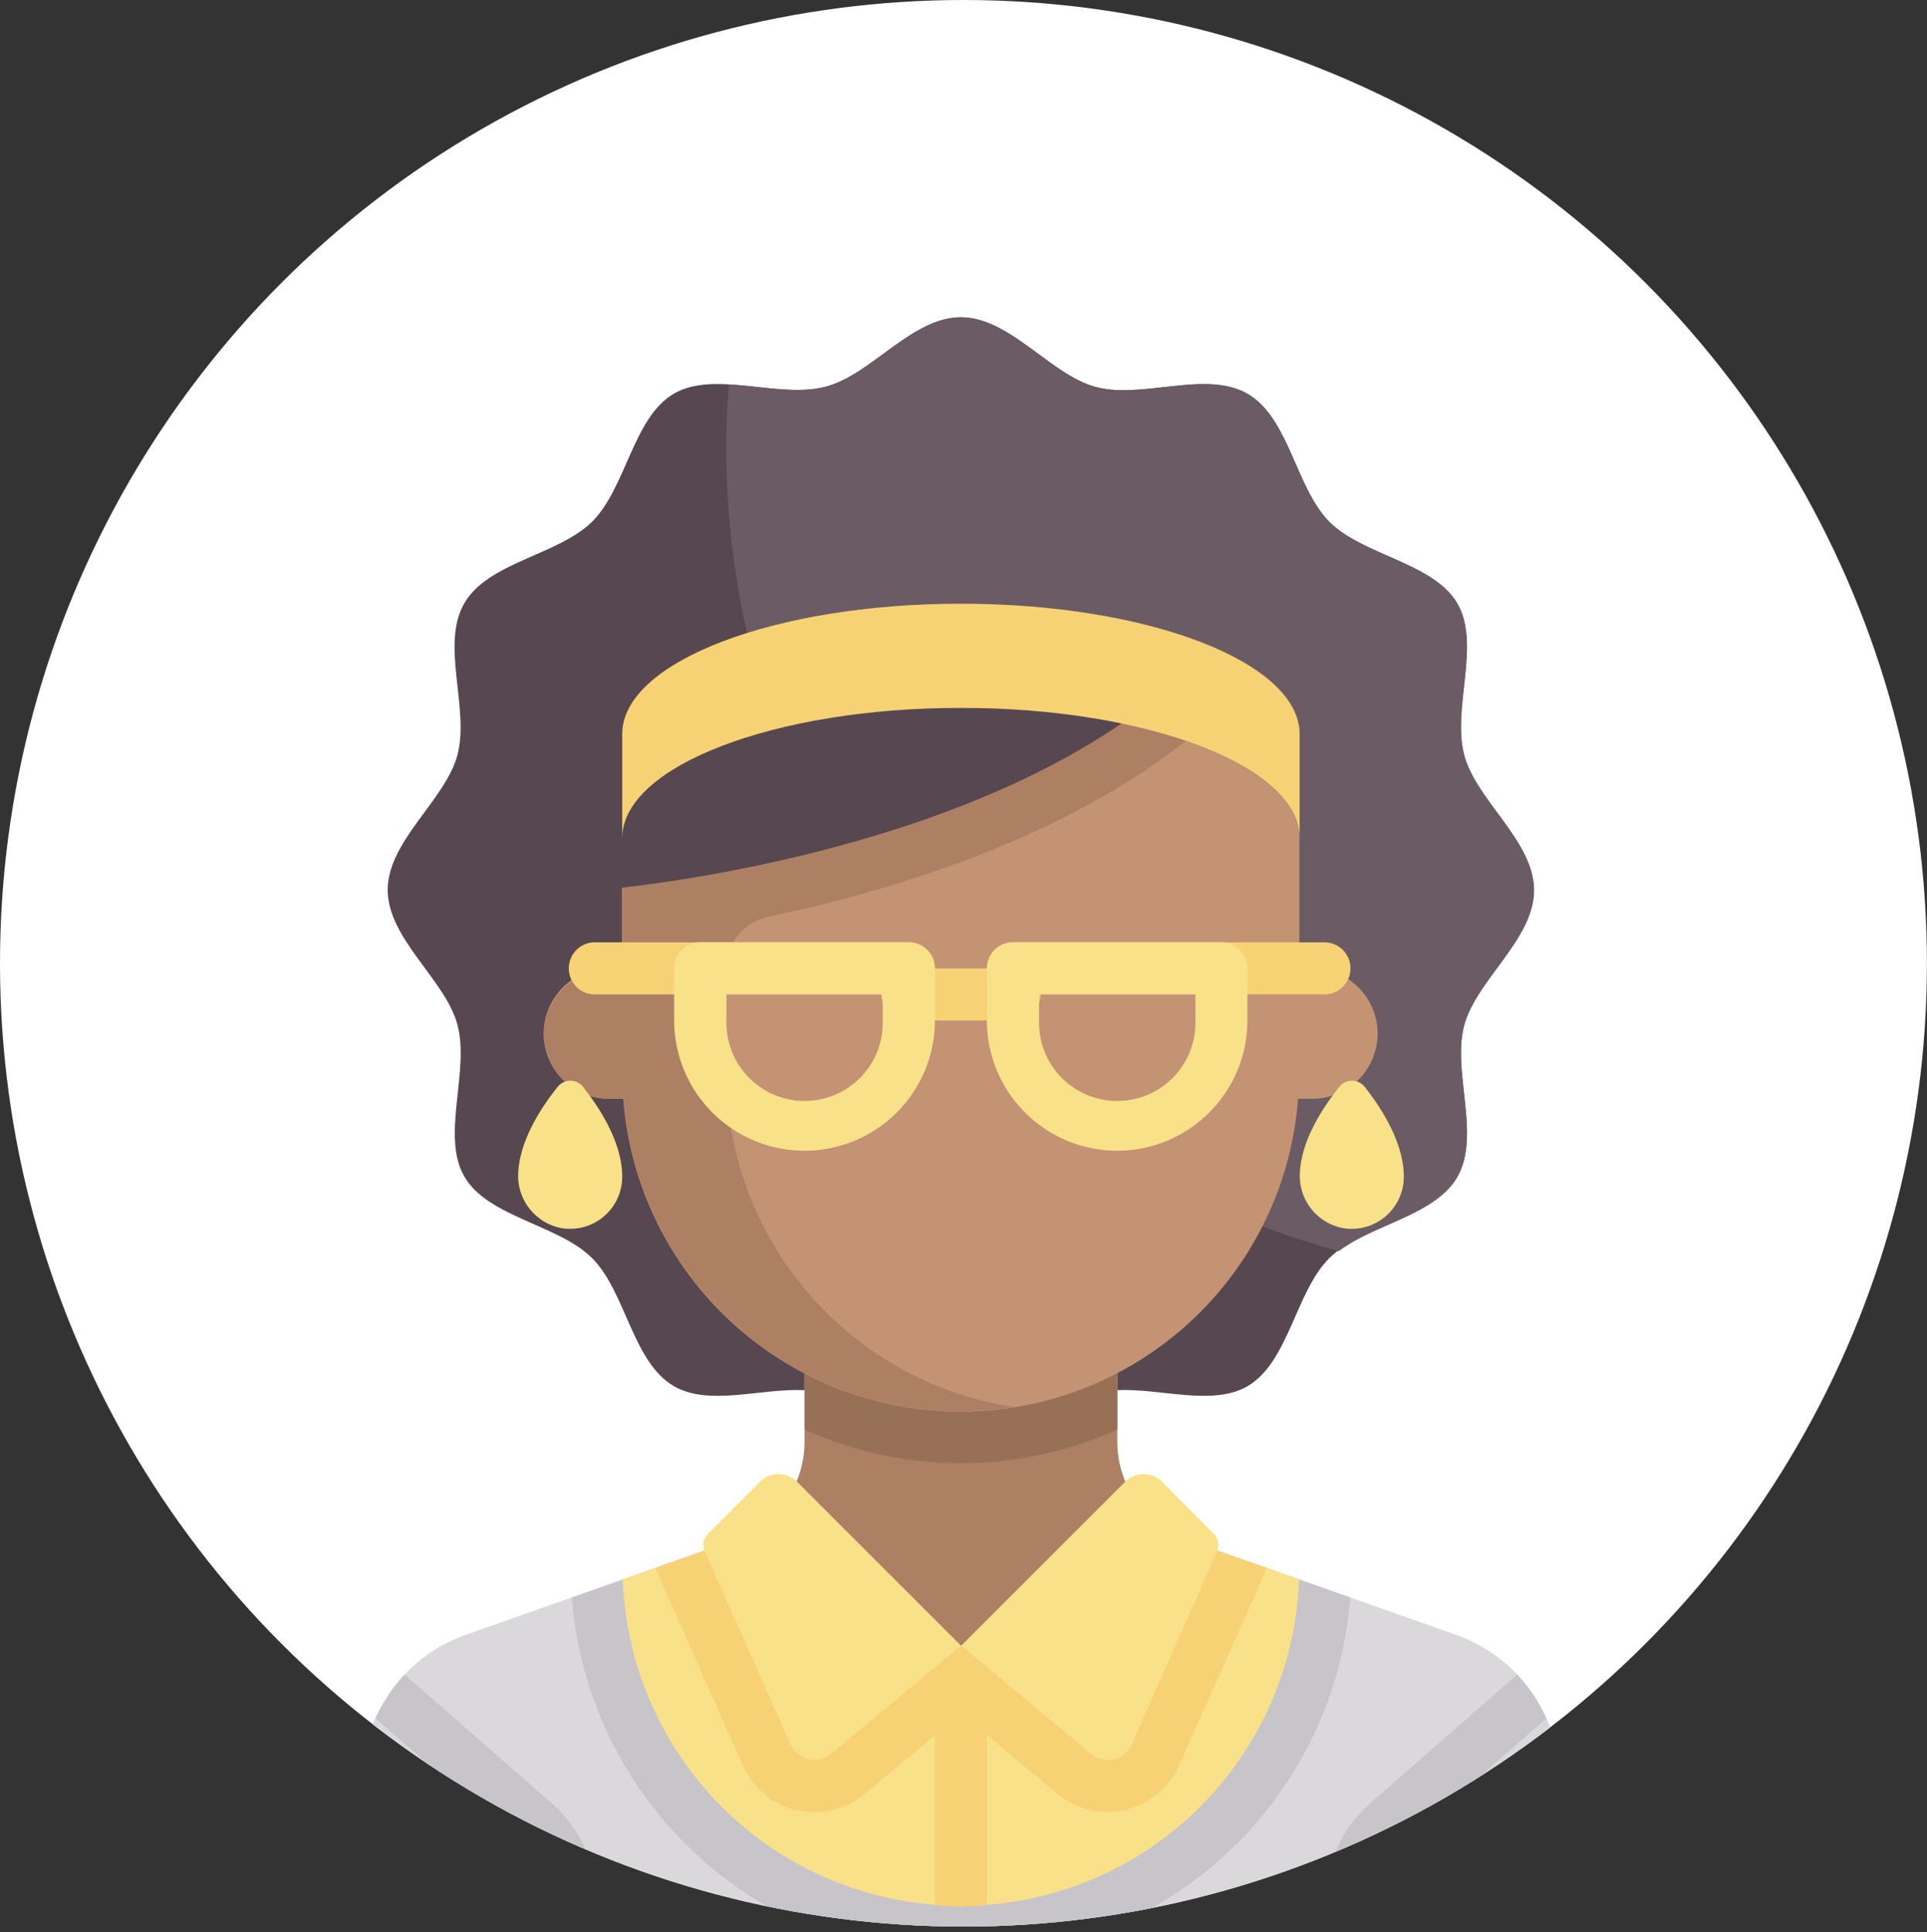 <svg id="Layer_1" data-name="Layer 1" xmlns="http://www.w3.org/2000/svg" xmlns:xlink="http://www.w3.org/1999/xlink" viewBox="0 0 280.77 281.58">
  <rect x="0" y="0" width="280.77" height="281.58" fill="#333333" stroke="none"/>
  <defs>
    <style>
      .cls-1 {
        fill: none;
      }

      .cls-2 {
        fill: #fff;
      }

      .cls-3 {
        clip-path: url(#clip-path);
      }

      .cls-4 {
        fill: #574750;
      }

      .cls-5 {
        fill: #6b5b64;
      }

      .cls-6 {
        fill: #dad8db;
      }

      .cls-7 {
        fill: #ad8064;
      }

      .cls-8 {
        fill: #c7c5c9;
      }

      .cls-9 {
        fill: #f9e18a;
      }

      .cls-10 {
        fill: #987055;
      }

      .cls-11 {
        fill: #c39373;
      }

      .cls-12 {
        fill: #f7d275;
      }
    </style>
    <clipPath id="clip-path" transform="translate(-159.68 -196.65)">
      <circle class="cls-1" cx="300.07" cy="337.04" r="140.38"/>
    </clipPath>
  </defs>
  <circle class="cls-2" cx="140.38" cy="140.38" r="140.38"/>
  <g class="cls-3">
    <g>
      <path class="cls-4" d="M373,346.05c1.76-6.59,10.16-12.53,10.16-19.66s-8.4-13.08-10.16-19.66c-1.82-6.81,2.44-16.15-1-22.11s-13.75-7-18.65-11.92-5.87-15.15-11.92-18.65-15.3.81-22.11-1c-6.58-1.75-12.52-10.16-19.66-10.16S286.62,251.28,280,253c-6.81,1.82-16.14-2.43-22.1,1s-7,13.74-11.92,18.65-15.15,5.87-18.65,11.92.8,15.3-1,22.11c-1.76,6.58-10.16,12.52-10.16,19.66s8.4,13.07,10.16,19.65c1.82,6.82-2.43,16.15,1,22.11s13.74,7,18.64,11.92,5.87,15.15,11.92,18.65c5.1,2.95,12.66.27,19,.57h45.55c6.34-.3,13.89,2.38,19-.57,6-3.5,7-13.74,11.91-18.65s15.15-5.87,18.65-11.92S371.22,352.86,373,346.05Z" transform="translate(-159.68 -196.65)"/>
      <path class="cls-5" d="M383.2,326.39c0-7.14-8.4-13.08-10.16-19.66-1.82-6.81,2.44-16.15-1-22.11s-13.75-7-18.65-11.92-5.87-15.15-11.92-18.65-15.3.81-22.11-1c-6.58-1.75-12.52-10.16-19.66-10.16S286.62,251.28,280,253c-4.21,1.13-9.38-.06-14.13-.32-.22,3-.37,6.06-.37,9.14A121.49,121.49,0,0,0,354.74,379c5.24-4,14.07-5.26,17.28-10.81,3.45-6-.8-15.29,1-22.1C374.8,339.46,383.2,333.52,383.2,326.39Z" transform="translate(-159.68 -196.65)"/>
      <path class="cls-6" d="M371.8,434.89l-39.2-13.84a15.18,15.18,0,0,1-10.13-14.32v-12H276.91v12a15.18,15.18,0,0,1-10.13,14.32l-39.2,13.84a22.77,22.77,0,0,0-15.2,21.48v10.47a11.39,11.39,0,0,0,11.39,11.39H375.61A11.39,11.39,0,0,0,387,466.84V456.37A22.77,22.77,0,0,0,371.8,434.89Z" transform="translate(-159.68 -196.65)"/>
      <path class="cls-7" d="M322.47,406.73v-12H276.91v12a15.18,15.18,0,0,1-10.13,14.32l32.91,15.42,32.91-15.42A15.18,15.18,0,0,1,322.47,406.73Z" transform="translate(-159.68 -196.65)"/>
      <path class="cls-8" d="M332.6,421.05l-32.91,15.42-32.91-15.42L243,429.46a56.89,56.89,0,0,0,36.41,48.77H320a56.9,56.9,0,0,0,36.41-48.77Z" transform="translate(-159.68 -196.65)"/>
      <path class="cls-9" d="M332.6,421.05l-32.91,15.42-32.91-15.42-16.35,5.77a49.29,49.29,0,0,0,98.52,0Z" transform="translate(-159.68 -196.65)"/>
      <path class="cls-10" d="M299.69,409.9A56.2,56.2,0,0,0,322.47,405V394.72H276.91V405A56.2,56.2,0,0,0,299.69,409.9Z" transform="translate(-159.68 -196.65)"/>
      <path class="cls-11" d="M350.94,337.78H349v-19c0-10.48-22.09-19-49.35-19s-49.35,8.5-49.35,19v19h-1.9a9.49,9.49,0,0,0,0,19h2.09a49.3,49.3,0,0,0,98.32,0h2.09a9.49,9.49,0,1,0,0-19Z" transform="translate(-159.68 -196.65)"/>
      <path class="cls-7" d="M330.83,305.88l1.65-1.24c-8.72-3-20.19-4.83-32.79-4.83-13.27,0-25.29,2-34.16,5.31-9.35,3.45-15.19,8.3-15.19,13.67v19H249c-5,0-9.49,3.58-10,8.52a9.49,9.49,0,0,0,9.44,10.46h2.09a49.33,49.33,0,0,0,49.16,45.56,50.32,50.32,0,0,0,7.62-.64A49.31,49.31,0,0,1,265.53,353v-15.3a7.57,7.57,0,0,1,6-7.42C289.18,326.55,312.87,319.41,330.83,305.88Z" transform="translate(-159.68 -196.65)"/>
      <g>
        <path class="cls-12" d="M261.73,341.57H246.55a3.8,3.8,0,1,1,0-7.59h15.18a3.8,3.8,0,1,1,0,7.59Z" transform="translate(-159.68 -196.65)"/>
        <path class="cls-12" d="M352.84,341.57H337.65a3.8,3.8,0,0,1,0-7.59h15.19a3.8,3.8,0,0,1,0,7.59Z" transform="translate(-159.68 -196.65)"/>
        <path class="cls-12" d="M307.28,345.37H292.1a3.8,3.8,0,1,1,0-7.59h15.18a3.8,3.8,0,1,1,0,7.59Z" transform="translate(-159.68 -196.65)"/>
      </g>
      <path class="cls-4" d="M246.55,326.39s49.36-3.7,79.71-26.58H246.55Z" transform="translate(-159.68 -196.65)"/>
      <g>
        <path class="cls-9" d="M250.34,368.14a7.59,7.59,0,0,1-9,7.46,7.76,7.76,0,0,1-6.16-7.84c.17-5.05,3.58-10,5.77-12.74a2.36,2.36,0,0,1,3.67,0C246.84,357.84,250.34,363,250.34,368.14Z" transform="translate(-159.68 -196.65)"/>
        <path class="cls-9" d="M364.22,368.14a7.59,7.59,0,0,1-9,7.46,7.74,7.74,0,0,1-6.15-7.84c.16-5.05,3.58-10,5.77-12.74a2.35,2.35,0,0,1,3.66,0C360.73,357.84,364.22,363,364.22,368.14Z" transform="translate(-159.68 -196.65)"/>
      </g>
      <path class="cls-12" d="M299.69,284.63c-27.25,0-49.35,8.5-49.35,19v15.18c0-10.48,22.1-19,49.35-19s49.35,8.5,49.35,19V303.61C349,293.13,326.94,284.63,299.69,284.63Z" transform="translate(-159.68 -196.65)"/>
      <g>
        <path class="cls-9" d="M322.47,364.35a19,19,0,0,1-19-19v-7.59a3.79,3.79,0,0,1,3.79-3.8h30.37a3.8,3.8,0,0,1,3.8,3.8v7.59A19,19,0,0,1,322.47,364.35Zm-11.39-22.78v3.8a11.39,11.39,0,1,0,22.77,0v-3.8Z" transform="translate(-159.68 -196.65)"/>
        <path class="cls-9" d="M276.91,364.35a19,19,0,0,1-19-19v-7.59a3.8,3.8,0,0,1,3.8-3.8H292.1a3.8,3.8,0,0,1,3.8,3.8v7.59A19,19,0,0,1,276.91,364.35Zm-11.38-22.78v3.8a11.39,11.39,0,1,0,22.77,0v-3.8Z" transform="translate(-159.68 -196.65)"/>
      </g>
      <path class="cls-12" d="M332.6,421.05l-32.91,15.42-32.91-15.42-11.59,4.09c.08.22.14.45.24.66L267.94,454a11.38,11.38,0,0,0,17.69,4.12l10.26-8.55v24.72c1.26.1,2.52.19,3.8.19s2.54-.09,3.8-.19V449.52l10.26,8.55A11.38,11.38,0,0,0,331.44,454L344,425.8c.1-.21.16-.44.24-.66Z" transform="translate(-159.68 -196.65)"/>
      <g>
        <path class="cls-9" d="M275.8,412.58l23.89,23.89-18.92,15.77a3.8,3.8,0,0,1-5.9-1.38l-12.5-28.14a2.27,2.27,0,0,1,.47-2.54l7.59-7.6A3.8,3.8,0,0,1,275.8,412.58Z" transform="translate(-159.68 -196.65)"/>
        <path class="cls-9" d="M329,412.58a3.8,3.8,0,0,0-5.37,0l-23.89,23.89,18.92,15.77a3.8,3.8,0,0,0,5.9-1.38L337,422.72a2.3,2.3,0,0,0-.47-2.54Z" transform="translate(-159.68 -196.65)"/>
      </g>
      <g>
        <path class="cls-8" d="M240.06,459.44,218.64,440.7a23,23,0,0,0-4.23,6.39l20.65,18.07a11.36,11.36,0,0,1,3.89,8.57v4.5h7.6v-4.5A19,19,0,0,0,240.06,459.44Z" transform="translate(-159.68 -196.65)"/>
        <path class="cls-8" d="M359.32,459.44l21.42-18.74a23,23,0,0,1,4.23,6.39l-20.65,18.07a11.36,11.36,0,0,0-3.89,8.57v4.5h-7.59v-4.5A19,19,0,0,1,359.32,459.44Z" transform="translate(-159.68 -196.65)"/>
      </g>
    </g>
  </g>
</svg>
